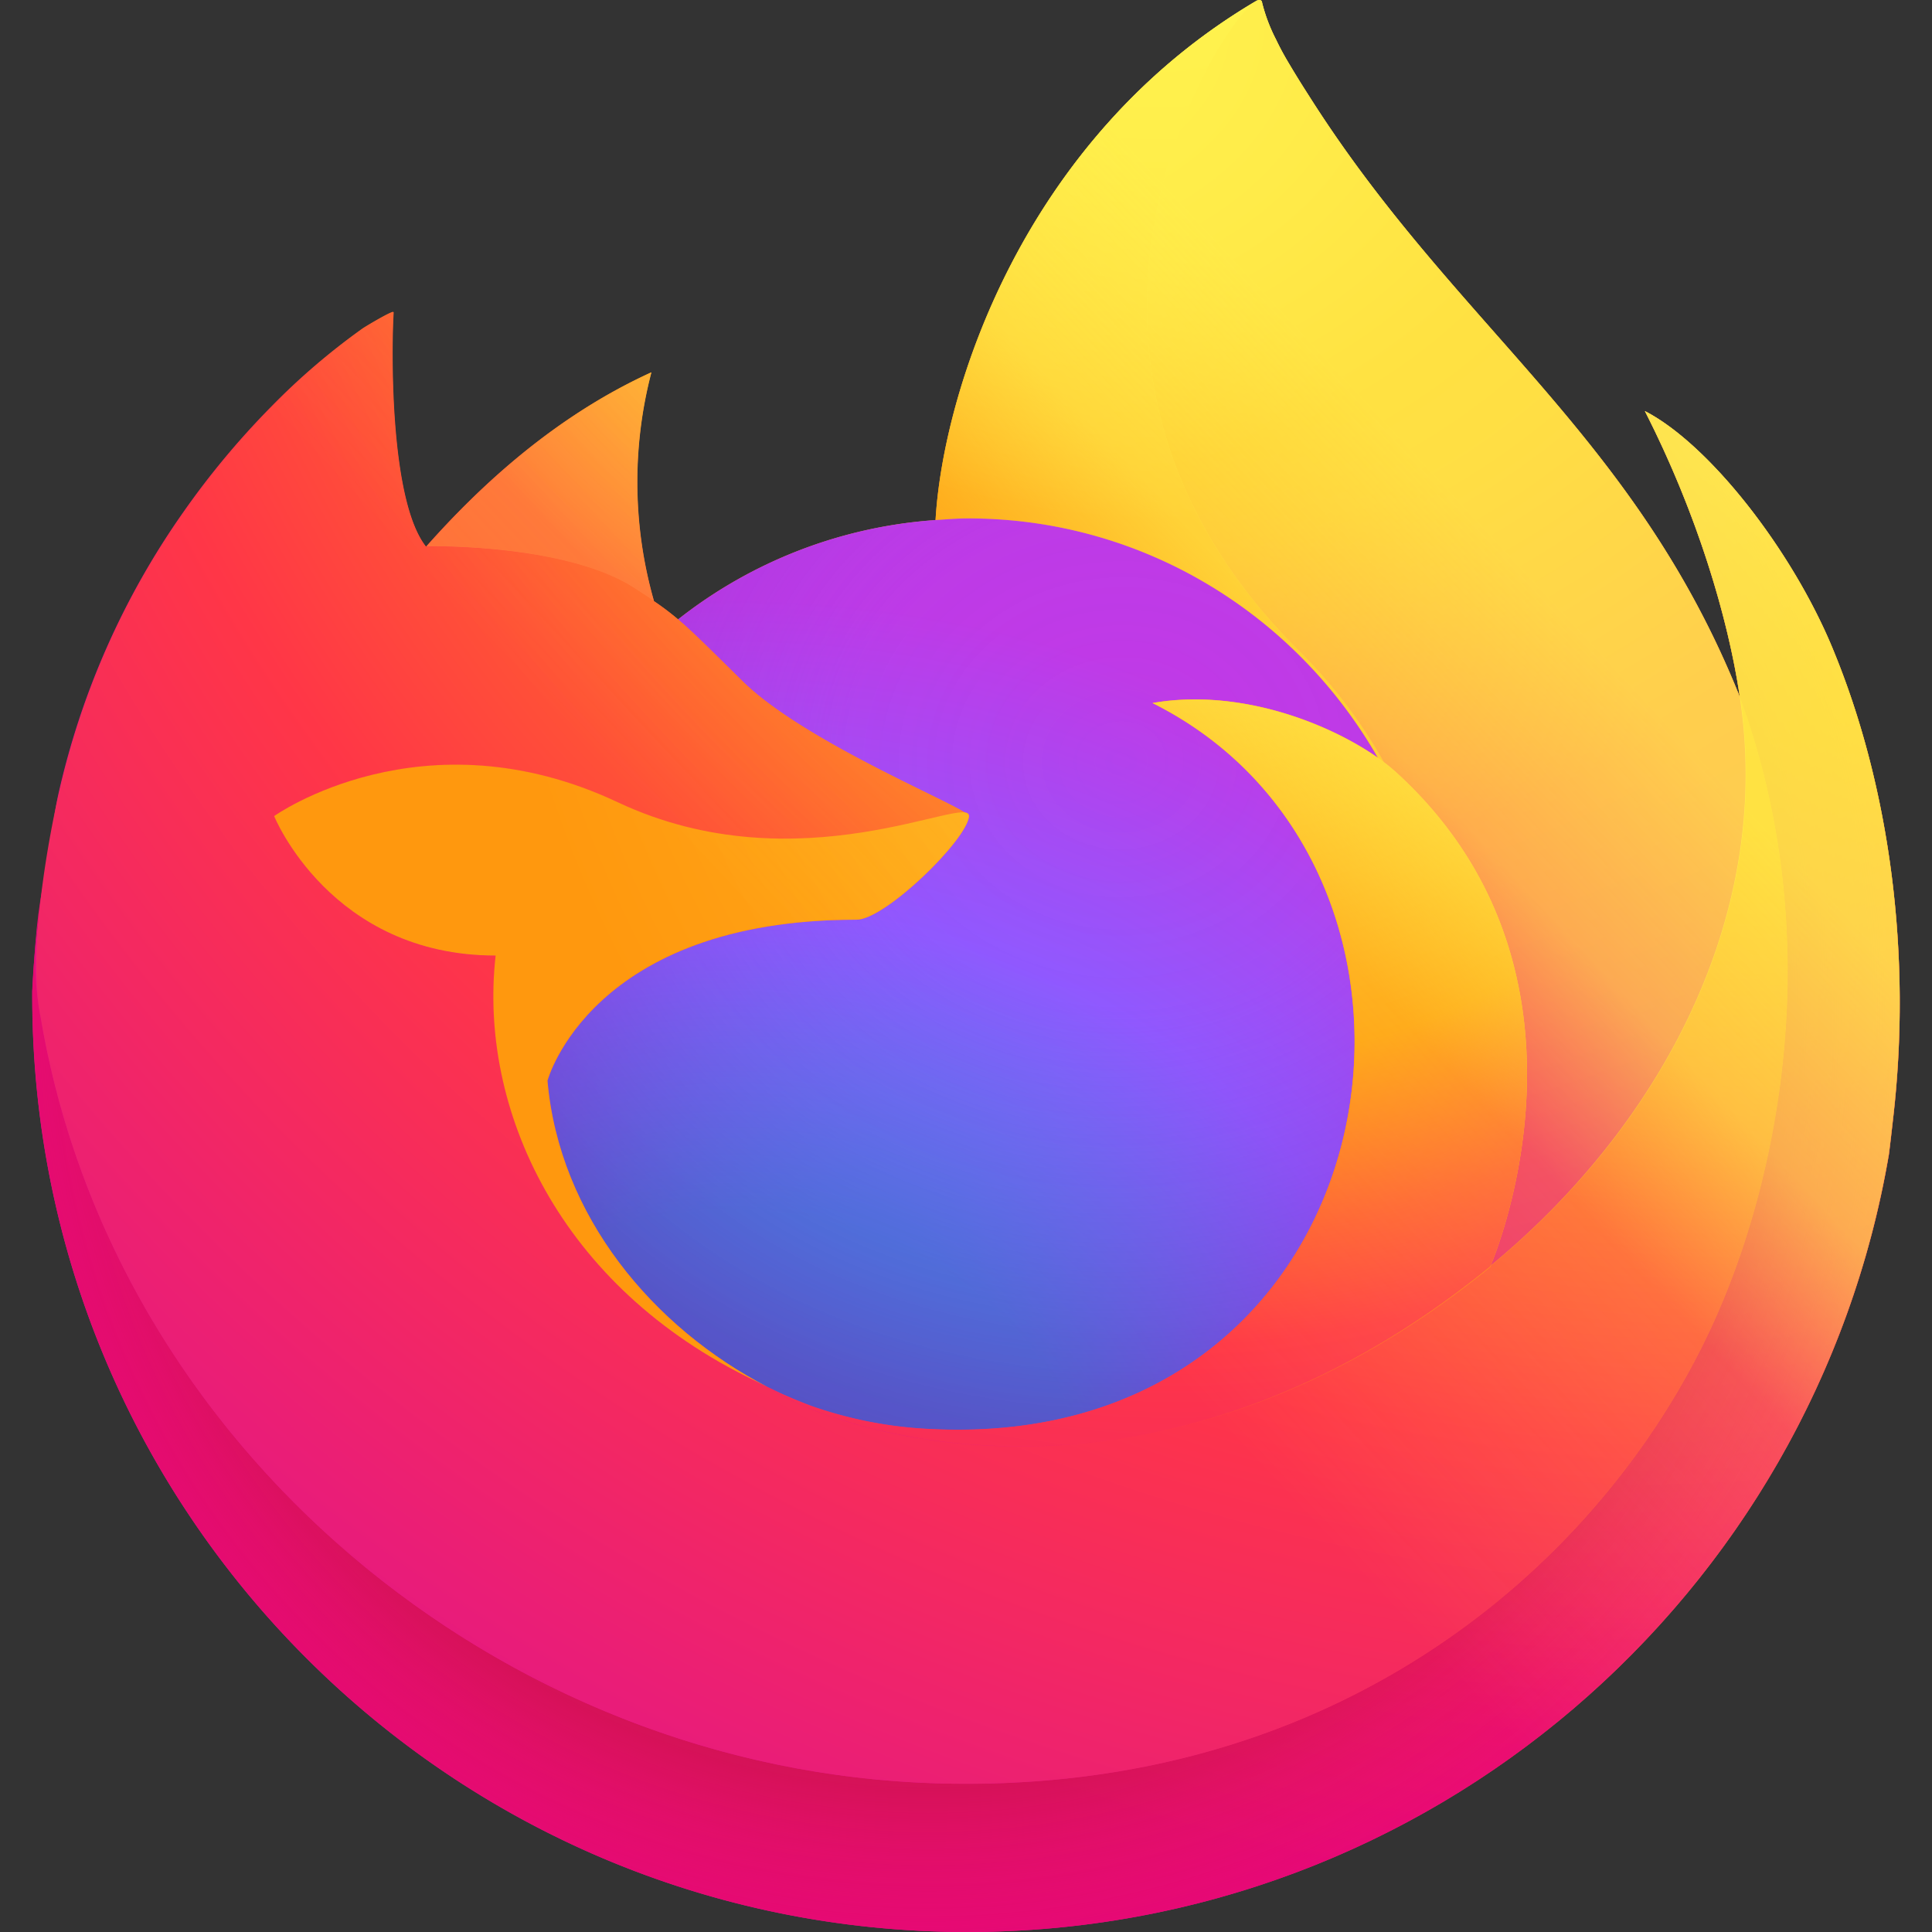 <svg viewBox="0 0 90 90" xmlns="http://www.w3.org/2000/svg"><rect x="0" y="0" width="90" height="90" fill="#333333" stroke="none"/><defs><radialGradient cx="85.925%" cy="-12.929%" fx="85.925%" fy="-12.929%" r="128.164%" gradientTransform="matrix(.814 0 0 1 .16 0)" id="b"><stop stop-color="#FFBD4F" offset="13%"/><stop stop-color="#FFAC31" offset="19%"/><stop stop-color="#FF9D17" offset="25%"/><stop stop-color="#FF980E" offset="28%"/><stop stop-color="#FF563B" offset="40%"/><stop stop-color="#FF3750" offset="47%"/><stop stop-color="#F5156C" offset="71%"/><stop stop-color="#EB0878" offset="78%"/><stop stop-color="#E50080" offset="86%"/></radialGradient><radialGradient cx="47.785%" cy="39.519%" fx="47.785%" fy="39.519%" r="128.164%" gradientTransform="matrix(.814 0 0 1 .089 0)" id="c"><stop stop-color="#960E18" offset="30%"/><stop stop-color="#B11927" stop-opacity=".74" offset="35%"/><stop stop-color="#DB293D" stop-opacity=".34" offset="43%"/><stop stop-color="#F5334B" stop-opacity=".09" offset="50%"/><stop stop-color="#FF3750" stop-opacity="0" offset="53%"/></radialGradient><radialGradient cx="50%" cy="-29.999%" fx="50%" fy="-29.999%" r="314.96%" gradientTransform="matrix(1 0 0 .588 0 -.123)" id="d"><stop stop-color="#FFF44F" offset="13%"/><stop stop-color="#FFDC3E" offset="25%"/><stop stop-color="#FF9D12" offset="51%"/><stop stop-color="#FF980E" offset="53%"/></radialGradient><radialGradient cx="19.463%" cy="110.1%" fx="19.463%" fy="110.1%" r="111.77%" gradientTransform="matrix(1 0 0 .911 0 .098)" id="e"><stop stop-color="#3A8EE6" offset="35%"/><stop stop-color="#5C79F0" offset="47%"/><stop stop-color="#9059FF" offset="67%"/><stop stop-color="#C139E6" offset="100%"/></radialGradient><radialGradient cx="60.867%" cy="26.008%" fx="60.867%" fy="26.008%" r="103.485%" gradientTransform="scale(1 .911) rotate(75.317 .592 .273)" id="f"><stop stop-color="#9059FF" stop-opacity="0" offset="0%"/><stop stop-color="#8C4FF3" stop-opacity=".06" offset="28%"/><stop stop-color="#7716A8" stop-opacity=".45" offset="75%"/><stop stop-color="#6E008B" stop-opacity=".6" offset="100%"/></radialGradient><radialGradient cx="208.049%" cy="-103.933%" fx="208.049%" fy="-103.933%" r="293.267%" gradientTransform="matrix(1 0 0 .995 0 -.005)" id="g"><stop stop-color="#FFE226" offset="0%"/><stop stop-color="#FFDB27" offset="12%"/><stop stop-color="#FFC82A" offset="30%"/><stop stop-color="#FFA930" offset="50%"/><stop stop-color="#FF7E37" offset="73%"/><stop stop-color="#FF7139" offset="79%"/></radialGradient><radialGradient cx="97.177%" cy="-40.87%" fx="97.177%" fy="-40.87%" r="164.679%" gradientTransform="scale(-.84 -1) rotate(-58.807 .633 1.888)" id="h"><stop stop-color="#FFF44F" offset="0%"/><stop stop-color="#FF980E" offset="46%"/><stop stop-color="#FF5634" offset="62%"/><stop stop-color="#FF3647" offset="72%"/><stop stop-color="#E31587" offset="100%"/></radialGradient><radialGradient cx=".432%" cy="1.757%" fx=".432%" fy="1.757%" r="256.924%" gradientTransform="scale(1 .473) rotate(84.238 -.007 .027)" id="i"><stop stop-color="#FFF44F" offset="0%"/><stop stop-color="#FFE847" offset="6%"/><stop stop-color="#FFC830" offset="17%"/><stop stop-color="#FF980E" offset="30%"/><stop stop-color="#FF8B16" offset="36%"/><stop stop-color="#FF672A" offset="45%"/><stop stop-color="#FF3647" offset="57%"/><stop stop-color="#E31587" offset="100%"/></radialGradient><radialGradient cx="48.142%" cy="-42.477%" fx="48.142%" fy="-42.477%" r="180.975%" gradientTransform="matrix(.984 0 0 1 .008 0)" id="j"><stop stop-color="#FFF44F" offset="0%"/><stop stop-color="#FF980E" offset="48%"/><stop stop-color="#FF5634" offset="59%"/><stop stop-color="#FF3647" offset="66%"/><stop stop-color="#E31587" offset="100%"/></radialGradient><radialGradient cx="180.6%" cy="-44.717%" fx="180.6%" fy="-44.717%" r="168.898%" gradientTransform="matrix(.896 0 0 1 .188 0)" id="k"><stop stop-color="#FFF44F" offset="0%"/><stop stop-color="#FFE141" offset="23%"/><stop stop-color="#FFAF1E" offset="51%"/><stop stop-color="#FF980E" offset="100%"/></radialGradient><linearGradient x1="89.69%" y1="15.492%" x2="6.741%" y2="93.086%" id="a"><stop stop-color="#FFF44F" offset="5%"/><stop stop-color="#FFE847" offset="11%"/><stop stop-color="#FFC830" offset="22%"/><stop stop-color="#FF980E" offset="37%"/><stop stop-color="#FF8B16" offset="40%"/><stop stop-color="#FF672A" offset="46%"/><stop stop-color="#FF3647" offset="53%"/><stop stop-color="#E31587" offset="70%"/></linearGradient><linearGradient x1="76.694%" y1="26.709%" x2="46.345%" y2="56.135%" id="l"><stop stop-color="#FFF44F" stop-opacity=".8" offset="0%"/><stop stop-color="#FFF44F" stop-opacity=".63" offset="27%"/><stop stop-color="#FFF44F" stop-opacity=".22" offset="49%"/><stop stop-color="#FFF44F" stop-opacity="0" offset="100%"/></linearGradient></defs><g fill="none"><path d="M83.863 30.186c-1.892-4.56-5.727-9.482-8.737-11.036 2.45 4.81 3.867 9.633 4.41 13.233 0 0 0 .025.008.072C74.62 20.165 66.268 15.21 59.448 4.42a46.343 46.343 0 0 1-1.028-1.671c-.19-.329-.344-.626-.478-.908a7.939 7.939 0 0 1-.65-1.718.114.114 0 0 0-.099-.118.156.156 0 0 0-.081 0 .085.085 0 0 0-.02.013c-.011 0-.022.013-.033.016l.018-.023C46.136 6.426 42.424 18.293 42.083 24.23a21.792 21.792 0 0 0-11.997 4.625 12.89 12.89 0 0 0-1.127-.853 20.229 20.229 0 0 1-.121-10.657c-4.475 2.041-7.955 5.261-10.485 8.112h-.02c-1.727-2.19-1.606-9.413-1.508-10.92-.02-.095-1.287.658-1.45.773a31.68 31.68 0 0 0-4.258 3.65 38.123 38.123 0 0 0-4.067 4.882 36.822 36.822 0 0 0-5.845 13.211l-.058.289c-.081.383-.377 2.304-.43 2.721v.096A41.605 41.605 0 0 0 0 46.177v.223C0 70.479 19.502 90 43.557 90 65.1 90 82.987 74.343 86.49 53.776c.073-.556.133-1.119.198-1.681.866-7.479-.096-15.338-2.826-21.91ZM33.66 64.316c.203.096.395.203.603.297l.03.018c-.21-.101-.421-.207-.631-.315h-.002Zm45.889-31.84v-.042.047-.006Z" fill="url(#a)" transform="translate(1.5)"/><path d="M83.863 30.186c-1.892-4.56-5.727-9.482-8.737-11.036 2.45 4.81 3.867 9.633 4.41 13.233v.089c4.11 11.154 1.87 22.496-1.356 29.427-4.992 10.722-17.075 21.713-35.992 21.178-20.42-.58-38.424-15.768-41.786-35.643-.612-3.137 0-4.728.308-7.274-.375 1.962-.518 2.53-.705 6.017v.223C.005 70.479 19.507 90 43.562 90c21.544 0 39.431-15.657 42.935-36.224.072-.556.132-1.119.197-1.681.861-7.479-.101-15.338-2.83-21.91Z" fill="url(#b)" transform="translate(1.5)"/><path d="M83.863 30.186c-1.892-4.56-5.727-9.482-8.737-11.036 2.45 4.81 3.867 9.633 4.41 13.233v.089c4.11 11.154 1.87 22.496-1.356 29.427-4.992 10.722-17.075 21.713-35.992 21.178-20.42-.58-38.424-15.768-41.786-35.643-.612-3.137 0-4.728.308-7.274-.375 1.962-.518 2.53-.705 6.017v.223C.005 70.479 19.507 90 43.562 90c21.544 0 39.431-15.657 42.935-36.224.072-.556.132-1.119.197-1.681.861-7.479-.101-15.338-2.83-21.91Z" fill="url(#c)" transform="translate(1.5)"/><path d="M62.696 35.31c.096.066.181.133.272.2a23.672 23.672 0 0 0-4.046-5.283C45.383 16.675 55.374.84 57.057.034l.019-.023C46.134 6.426 42.422 18.293 42.08 24.23c.508-.034 1.013-.078 1.53-.078 8.165 0 15.277 4.496 19.085 11.156Z" fill="url(#d)" transform="translate(1.5)"/><path d="M43.638 38.016c-.07 1.089-3.898 4.826-5.238 4.826-12.386 0-14.396 7.5-14.396 7.5.544 6.317 4.94 11.519 10.26 14.271.243.125.488.238.725.35.426.182.854.363 1.28.525a19.354 19.354 0 0 0 5.667 1.088c21.71 1.02 25.918-25.984 10.25-33.825 4.01-.698 8.175.918 10.5 2.553-3.805-6.66-10.92-11.156-19.084-11.156-.517 0-1.022.043-1.53.078a21.786 21.786 0 0 0-11.986 4.63c.666.564 1.416 1.315 2.995 2.872 2.961 2.924 10.54 5.934 10.557 6.288Z" fill="url(#e)" transform="translate(1.5)"/><path d="M43.638 38.016c-.07 1.089-3.898 4.826-5.238 4.826-12.386 0-14.396 7.5-14.396 7.5.544 6.317 4.94 11.519 10.26 14.271.243.125.488.238.725.35.426.182.854.363 1.28.525a19.354 19.354 0 0 0 5.667 1.088c21.71 1.02 25.918-25.984 10.25-33.825 4.01-.698 8.175.918 10.5 2.553-3.805-6.66-10.92-11.156-19.084-11.156-.517 0-1.022.043-1.53.078a21.786 21.786 0 0 0-11.986 4.63c.666.564 1.416 1.315 2.995 2.872 2.961 2.924 10.54 5.934 10.557 6.288Z" fill="url(#f)" transform="translate(1.5)"/><path d="M28.062 27.406c.353.229.643.421.906.597a20.229 20.229 0 0 1-.121-10.657c-4.475 2.041-7.955 5.261-10.485 8.112.205-.006 6.523-.12 9.7 1.948Z" fill="url(#g)" transform="translate(1.5)"/><path d="M.402 47.434c3.362 19.875 21.365 35.062 41.8 35.643 18.917.535 30.993-10.456 35.992-21.178 3.226-6.932 5.466-18.273 1.356-29.427v-.084c0 .011 0 .026.009.073 1.544 10.1-3.587 19.884-11.609 26.5a1.325 1.325 0 0 0-.023.057c-15.633 12.741-30.59 7.687-33.62 5.624-.21-.102-.422-.207-.632-.316-9.115-4.354-12.88-12.672-12.073-19.8-7.693 0-10.318-6.5-10.318-6.5s6.91-4.93 16.015-.641c8.433 3.973 16.354.644 16.354.642-.017-.354-7.596-3.373-10.552-6.288-1.58-1.557-2.33-2.308-2.995-2.872a12.89 12.89 0 0 0-1.127-.853c-.26-.181-.544-.363-.906-.597-3.177-2.068-9.496-1.954-9.704-1.948h-.02c-1.727-2.19-1.606-9.413-1.508-10.92-.02-.095-1.287.658-1.45.772a31.68 31.68 0 0 0-4.257 3.65 38.123 38.123 0 0 0-4.067 4.883 36.822 36.822 0 0 0-5.845 13.211c-.035.084-1.584 6.856-.82 10.369Z" fill="url(#h)" transform="translate(1.5)"/><path d="M58.922 30.227a23.672 23.672 0 0 1 4.046 5.284c.226.17.444.351.652.544 9.874 9.1 4.709 21.983 4.316 22.908 8.021-6.616 13.153-16.4 11.608-26.5C74.62 20.165 66.268 15.209 59.448 4.42a46.343 46.343 0 0 1-1.028-1.671c-.19-.329-.344-.626-.478-.908a7.939 7.939 0 0 1-.65-1.718.114.114 0 0 0-.099-.118.156.156 0 0 0-.081 0 .085.085 0 0 0-.02.013c-.011 0-.022.013-.033.016-1.685.806-11.676 16.64 1.863 30.193Z" fill="url(#i)" transform="translate(1.5)"/><path d="M63.617 36.046a8.404 8.404 0 0 0-.653-.545 19.089 19.089 0 0 0-.272-.2c-2.325-1.634-6.49-3.252-10.501-2.554 15.667 7.842 11.46 34.845-10.25 33.825a19.354 19.354 0 0 1-5.667-1.088c-.426-.16-.854-.336-1.28-.524a12.747 12.747 0 0 1-.724-.35l.029.018c3.028 2.068 17.986 7.122 33.619-5.625l.023-.056c.388-.909 5.553-13.792-4.324-22.901Z" fill="url(#j)" transform="translate(1.5)"/><path d="M24.004 50.342s2.01-7.5 14.396-7.5c1.34 0 5.167-3.741 5.238-4.826.07-1.085-7.92 3.331-16.354-.642-9.105-4.29-16.014.642-16.014.642s2.624 6.499 10.318 6.499c-.807 7.128 2.958 15.439 12.073 19.8.203.097.395.204.603.298-5.32-2.747-9.71-7.954-10.26-14.27Z" fill="url(#k)" transform="translate(1.5)"/><path d="M83.863 30.186c-1.892-4.56-5.727-9.482-8.737-11.036 2.45 4.81 3.867 9.633 4.41 13.233 0 0 0 .025.008.072C74.62 20.165 66.268 15.21 59.448 4.42a46.343 46.343 0 0 1-1.028-1.671c-.19-.329-.344-.626-.478-.908a7.939 7.939 0 0 1-.65-1.718.114.114 0 0 0-.099-.118.156.156 0 0 0-.081 0 .085.085 0 0 0-.02.013c-.011 0-.022.013-.033.016l.018-.023C46.136 6.426 42.424 18.293 42.083 24.23c.508-.034 1.013-.078 1.53-.078 8.165 0 15.277 4.496 19.085 11.156-2.326-1.633-6.49-3.251-10.502-2.553 15.667 7.842 11.46 34.845-10.249 33.826a19.354 19.354 0 0 1-5.667-1.089c-.426-.16-.854-.336-1.28-.524a12.75 12.75 0 0 1-.725-.35l.029.018c-.21-.102-.422-.207-.633-.316.203.096.396.203.604.297-5.33-2.752-9.722-7.959-10.271-14.276 0 0 2.01-7.5 14.396-7.5 1.34 0 5.167-3.741 5.238-4.826-.016-.354-7.596-3.373-10.552-6.288-1.579-1.557-2.329-2.308-2.994-2.872a12.89 12.89 0 0 0-1.127-.853 20.229 20.229 0 0 1-.122-10.657c-4.475 2.041-7.955 5.261-10.485 8.112h-.02c-1.727-2.19-1.606-9.413-1.508-10.92-.02-.095-1.287.658-1.45.773a31.68 31.68 0 0 0-4.257 3.65 38.123 38.123 0 0 0-4.067 4.882A36.822 36.822 0 0 0 1.21 37.054l-.058.289C1.07 37.726.7 39.674.65 40.092c0 .032 0-.031 0 0A50.638 50.638 0 0 0 0 46.177v.223C0 70.479 19.502 90 43.557 90 65.1 90 82.987 74.343 86.49 53.776c.073-.556.133-1.119.198-1.681.866-7.479-.096-15.338-2.826-21.91Zm-4.32 2.238v.048-.048Z" fill="url(#l)" transform="translate(1.5)"/></g></svg>